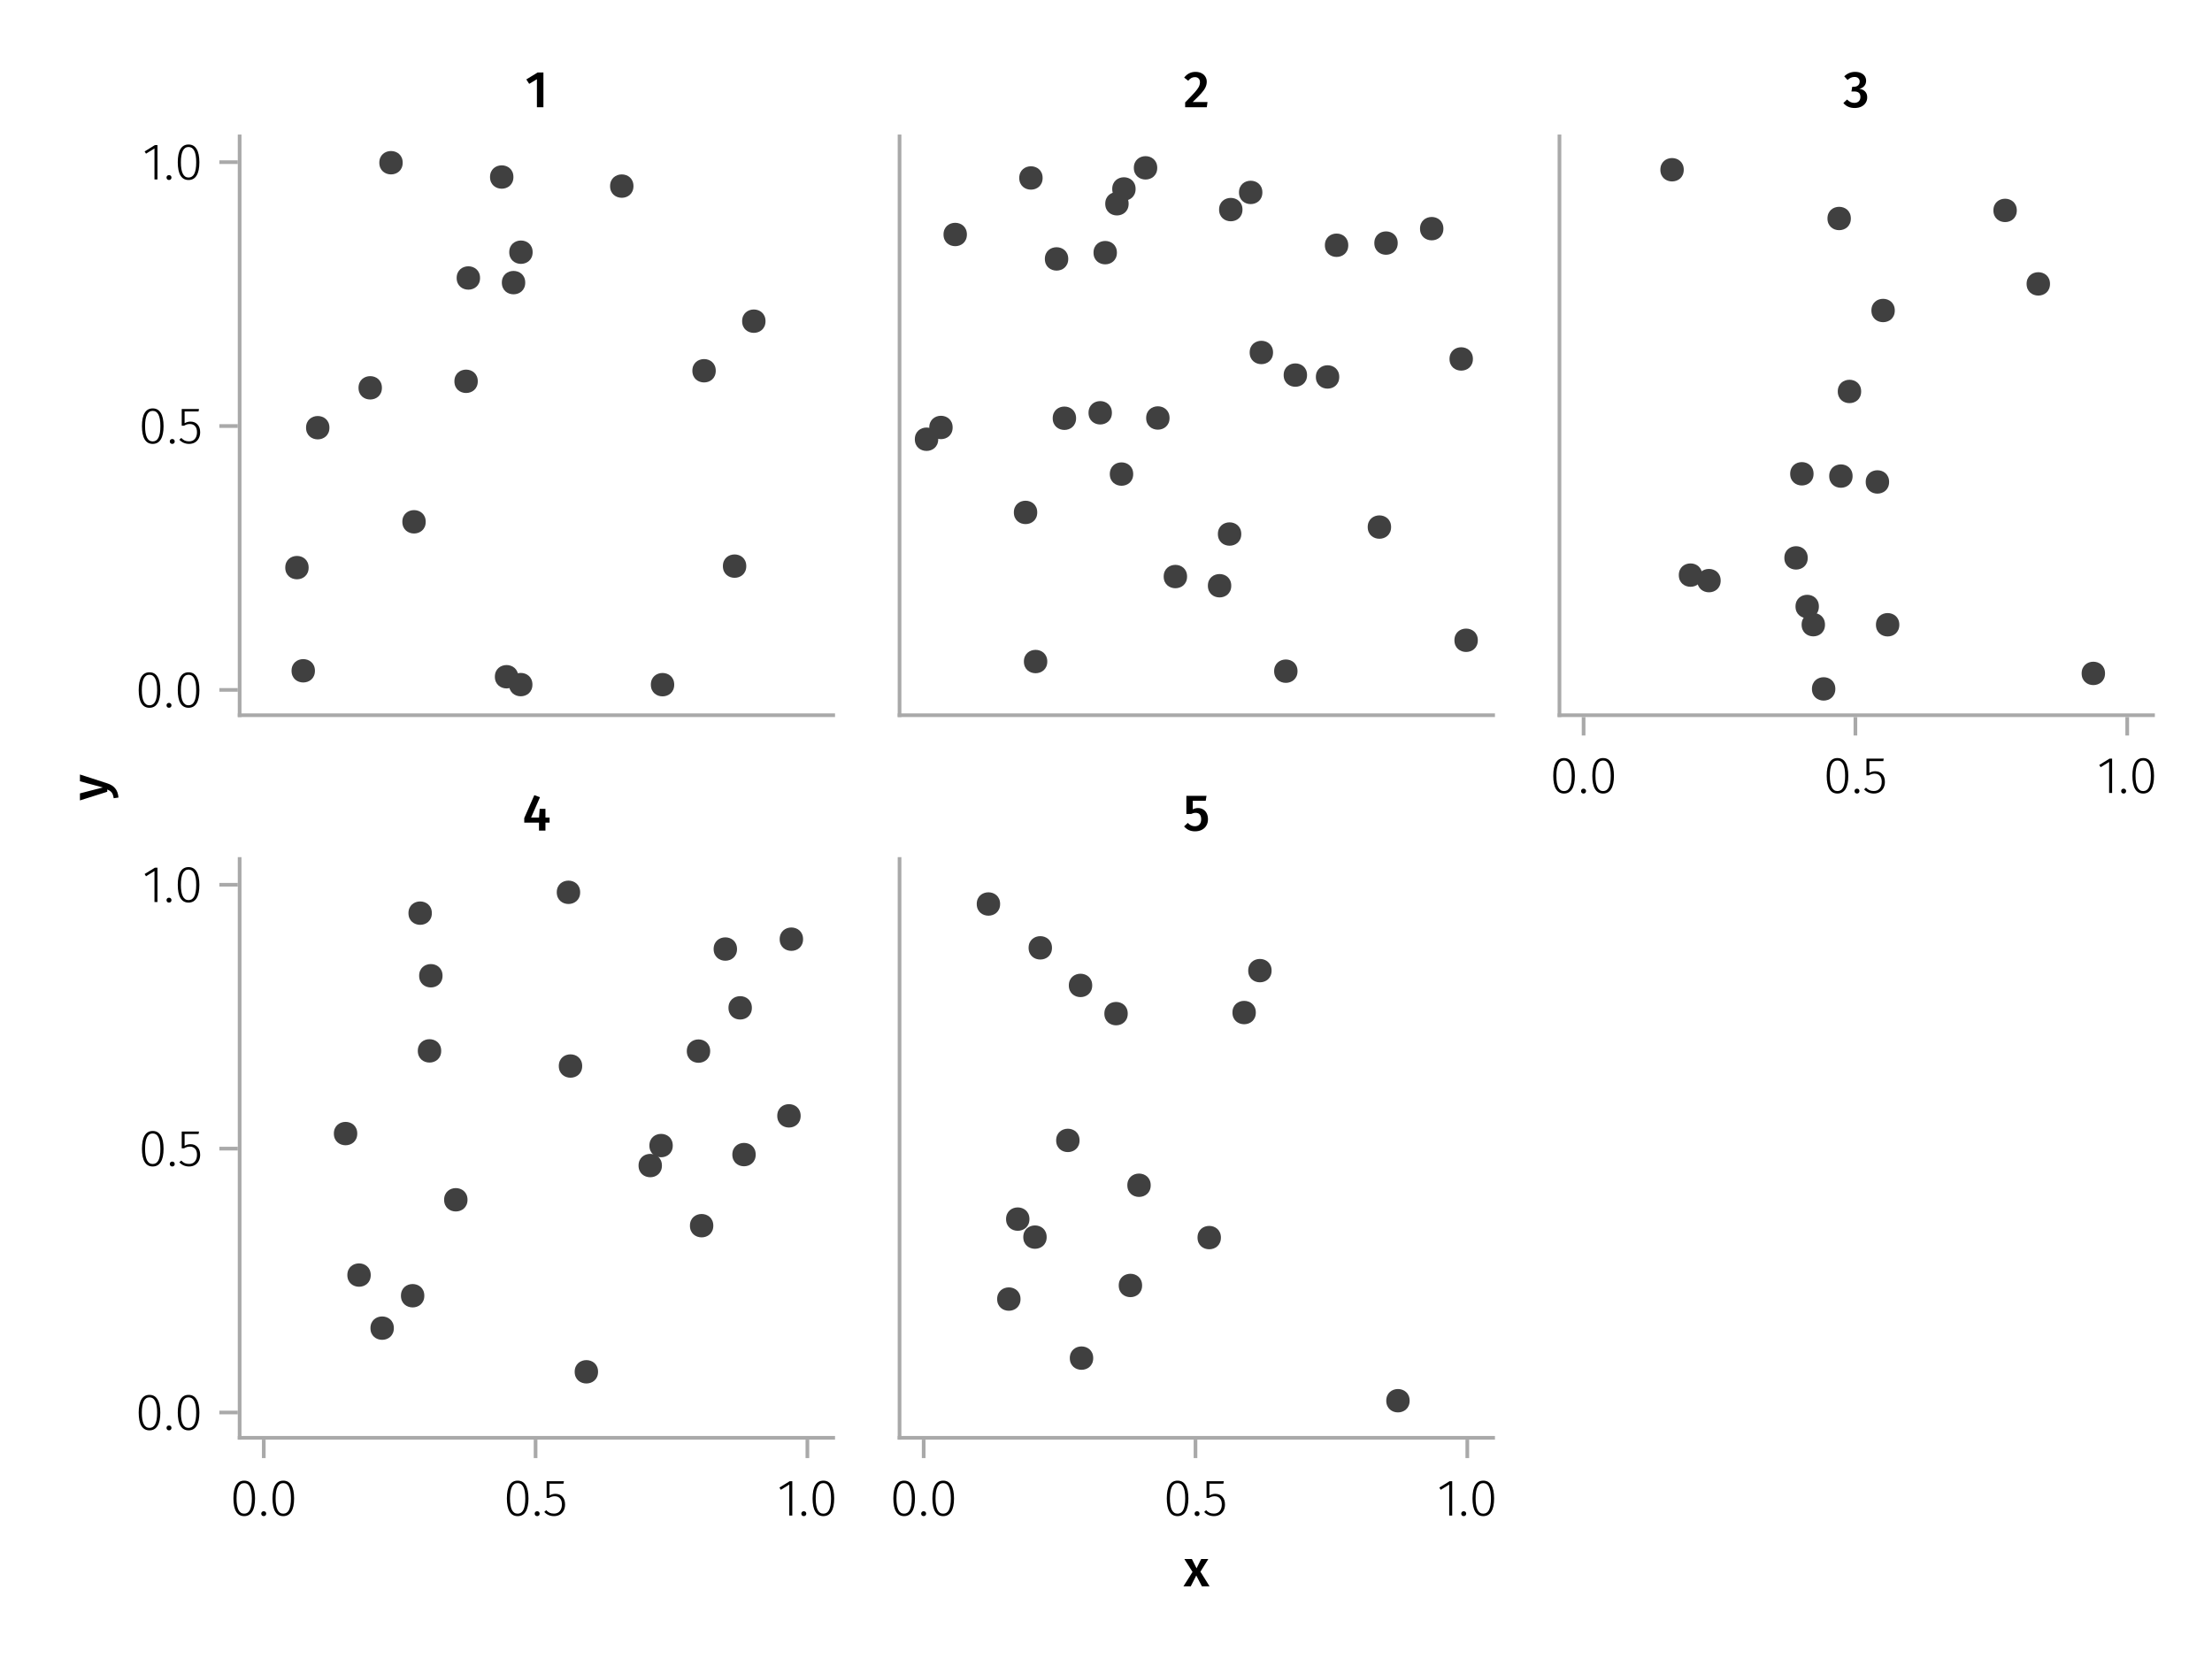 <?xml version="1.0" encoding="UTF-8"?>
<svg xmlns="http://www.w3.org/2000/svg" xmlns:xlink="http://www.w3.org/1999/xlink" width="600" height="450" viewBox="0 0 600 450">
<defs>
<g>
<g id="glyph-0-0-0f47faea">
<path d="M 3.844 -9.469 C 4.812 -9.469 5.539 -9.055 6.031 -8.234 C 6.531 -7.422 6.781 -6.223 6.781 -4.641 C 6.781 -3.078 6.531 -1.883 6.031 -1.062 C 5.531 -0.25 4.801 0.156 3.844 0.156 C 2.883 0.156 2.156 -0.25 1.656 -1.062 C 1.164 -1.883 0.922 -3.082 0.922 -4.656 C 0.922 -6.238 1.164 -7.438 1.656 -8.25 C 2.156 -9.062 2.883 -9.469 3.844 -9.469 Z M 3.844 -8.797 C 2.457 -8.797 1.766 -7.414 1.766 -4.656 C 1.766 -1.895 2.457 -0.516 3.844 -0.516 C 4.531 -0.516 5.047 -0.848 5.391 -1.516 C 5.742 -2.191 5.922 -3.234 5.922 -4.641 C 5.922 -6.055 5.742 -7.102 5.391 -7.781 C 5.047 -8.457 4.531 -8.797 3.844 -8.797 Z M 3.844 -8.797 "/>
</g>
<g id="glyph-0-1-0f47faea">
<path d="M 1.438 -1.172 C 1.633 -1.172 1.797 -1.109 1.922 -0.984 C 2.047 -0.859 2.109 -0.703 2.109 -0.516 C 2.109 -0.316 2.047 -0.156 1.922 -0.031 C 1.797 0.094 1.633 0.156 1.438 0.156 C 1.25 0.156 1.086 0.094 0.953 -0.031 C 0.828 -0.164 0.766 -0.328 0.766 -0.516 C 0.766 -0.703 0.828 -0.859 0.953 -0.984 C 1.086 -1.109 1.25 -1.172 1.438 -1.172 Z M 1.438 -1.172 "/>
</g>
<g id="glyph-1-0-0f47faea">
<path d="M 1.438 -1.172 C 1.633 -1.172 1.797 -1.109 1.922 -0.984 C 2.047 -0.859 2.109 -0.703 2.109 -0.516 C 2.109 -0.316 2.047 -0.156 1.922 -0.031 C 1.797 0.094 1.633 0.156 1.438 0.156 C 1.25 0.156 1.086 0.094 0.953 -0.031 C 0.828 -0.164 0.766 -0.328 0.766 -0.516 C 0.766 -0.703 0.828 -0.859 0.953 -0.984 C 1.086 -1.109 1.25 -1.172 1.438 -1.172 Z M 1.438 -1.172 "/>
</g>
<g id="glyph-1-1-0f47faea">
<path d="M 4.094 -9.312 L 4.094 0 L 3.281 0 L 3.281 -8.406 L 0.984 -6.984 L 0.609 -7.594 L 3.391 -9.312 Z M 4.094 -9.312 "/>
</g>
<g id="glyph-2-0-0f47faea">
<path d="M 3.844 -9.469 C 4.812 -9.469 5.539 -9.055 6.031 -8.234 C 6.531 -7.422 6.781 -6.223 6.781 -4.641 C 6.781 -3.078 6.531 -1.883 6.031 -1.062 C 5.531 -0.25 4.801 0.156 3.844 0.156 C 2.883 0.156 2.156 -0.25 1.656 -1.062 C 1.164 -1.883 0.922 -3.082 0.922 -4.656 C 0.922 -6.238 1.164 -7.438 1.656 -8.25 C 2.156 -9.062 2.883 -9.469 3.844 -9.469 Z M 3.844 -8.797 C 2.457 -8.797 1.766 -7.414 1.766 -4.656 C 1.766 -1.895 2.457 -0.516 3.844 -0.516 C 4.531 -0.516 5.047 -0.848 5.391 -1.516 C 5.742 -2.191 5.922 -3.234 5.922 -4.641 C 5.922 -6.055 5.742 -7.102 5.391 -7.781 C 5.047 -8.457 4.531 -8.797 3.844 -8.797 Z M 3.844 -8.797 "/>
</g>
<g id="glyph-2-1-0f47faea">
<path d="M 5.672 -8.641 L 1.891 -8.641 L 1.891 -5.453 C 2.398 -5.742 2.93 -5.891 3.484 -5.891 C 4.285 -5.891 4.922 -5.629 5.391 -5.109 C 5.867 -4.598 6.109 -3.895 6.109 -3 C 6.109 -2.395 5.984 -1.848 5.734 -1.359 C 5.484 -0.879 5.129 -0.504 4.672 -0.234 C 4.223 0.023 3.703 0.156 3.109 0.156 C 2.066 0.156 1.188 -0.219 0.469 -0.969 L 0.984 -1.453 C 1.273 -1.141 1.586 -0.906 1.922 -0.75 C 2.266 -0.602 2.66 -0.531 3.109 -0.531 C 3.773 -0.531 4.297 -0.75 4.672 -1.188 C 5.055 -1.633 5.25 -2.242 5.25 -3.016 C 5.25 -3.754 5.07 -4.305 4.719 -4.672 C 4.375 -5.047 3.898 -5.234 3.297 -5.234 C 3.004 -5.234 2.742 -5.195 2.516 -5.125 C 2.285 -5.062 2.031 -4.945 1.75 -4.781 L 1.109 -4.781 L 1.109 -9.312 L 5.797 -9.312 Z M 5.672 -8.641 "/>
</g>
<g id="glyph-3-0-0f47faea">
<path d="M 3.844 -9.469 C 4.812 -9.469 5.539 -9.055 6.031 -8.234 C 6.531 -7.422 6.781 -6.223 6.781 -4.641 C 6.781 -3.078 6.531 -1.883 6.031 -1.062 C 5.531 -0.25 4.801 0.156 3.844 0.156 C 2.883 0.156 2.156 -0.25 1.656 -1.062 C 1.164 -1.883 0.922 -3.082 0.922 -4.656 C 0.922 -6.238 1.164 -7.438 1.656 -8.25 C 2.156 -9.062 2.883 -9.469 3.844 -9.469 Z M 3.844 -8.797 C 2.457 -8.797 1.766 -7.414 1.766 -4.656 C 1.766 -1.895 2.457 -0.516 3.844 -0.516 C 4.531 -0.516 5.047 -0.848 5.391 -1.516 C 5.742 -2.191 5.922 -3.234 5.922 -4.641 C 5.922 -6.055 5.742 -7.102 5.391 -7.781 C 5.047 -8.457 4.531 -8.797 3.844 -8.797 Z M 3.844 -8.797 "/>
</g>
<g id="glyph-4-0-0f47faea">
<path d="M 1.438 -1.172 C 1.633 -1.172 1.797 -1.109 1.922 -0.984 C 2.047 -0.859 2.109 -0.703 2.109 -0.516 C 2.109 -0.316 2.047 -0.156 1.922 -0.031 C 1.797 0.094 1.633 0.156 1.438 0.156 C 1.25 0.156 1.086 0.094 0.953 -0.031 C 0.828 -0.164 0.766 -0.328 0.766 -0.516 C 0.766 -0.703 0.828 -0.859 0.953 -0.984 C 1.086 -1.109 1.25 -1.172 1.438 -1.172 Z M 1.438 -1.172 "/>
</g>
<g id="glyph-5-0-0f47faea">
<path d="M 5.672 -8.641 L 1.891 -8.641 L 1.891 -5.453 C 2.398 -5.742 2.93 -5.891 3.484 -5.891 C 4.285 -5.891 4.922 -5.629 5.391 -5.109 C 5.867 -4.598 6.109 -3.895 6.109 -3 C 6.109 -2.395 5.984 -1.848 5.734 -1.359 C 5.484 -0.879 5.129 -0.504 4.672 -0.234 C 4.223 0.023 3.703 0.156 3.109 0.156 C 2.066 0.156 1.188 -0.219 0.469 -0.969 L 0.984 -1.453 C 1.273 -1.141 1.586 -0.906 1.922 -0.75 C 2.266 -0.602 2.66 -0.531 3.109 -0.531 C 3.773 -0.531 4.297 -0.75 4.672 -1.188 C 5.055 -1.633 5.25 -2.242 5.25 -3.016 C 5.25 -3.754 5.07 -4.305 4.719 -4.672 C 4.375 -5.047 3.898 -5.234 3.297 -5.234 C 3.004 -5.234 2.742 -5.195 2.516 -5.125 C 2.285 -5.062 2.031 -4.945 1.75 -4.781 L 1.109 -4.781 L 1.109 -9.312 L 5.797 -9.312 Z M 5.672 -8.641 "/>
</g>
<g id="glyph-6-0-0f47faea">
<path d="M 4.094 -9.312 L 4.094 0 L 3.281 0 L 3.281 -8.406 L 0.984 -6.984 L 0.609 -7.594 L 3.391 -9.312 Z M 4.094 -9.312 "/>
</g>
<g id="glyph-6-1-0f47faea">
<path d="M 1.438 -1.172 C 1.633 -1.172 1.797 -1.109 1.922 -0.984 C 2.047 -0.859 2.109 -0.703 2.109 -0.516 C 2.109 -0.316 2.047 -0.156 1.922 -0.031 C 1.797 0.094 1.633 0.156 1.438 0.156 C 1.25 0.156 1.086 0.094 0.953 -0.031 C 0.828 -0.164 0.766 -0.328 0.766 -0.516 C 0.766 -0.703 0.828 -0.859 0.953 -0.984 C 1.086 -1.109 1.25 -1.172 1.438 -1.172 Z M 1.438 -1.172 "/>
</g>
<g id="glyph-7-0-0f47faea">
<path d="M 3.844 -9.469 C 4.812 -9.469 5.539 -9.055 6.031 -8.234 C 6.531 -7.422 6.781 -6.223 6.781 -4.641 C 6.781 -3.078 6.531 -1.883 6.031 -1.062 C 5.531 -0.25 4.801 0.156 3.844 0.156 C 2.883 0.156 2.156 -0.25 1.656 -1.062 C 1.164 -1.883 0.922 -3.082 0.922 -4.656 C 0.922 -6.238 1.164 -7.438 1.656 -8.25 C 2.156 -9.062 2.883 -9.469 3.844 -9.469 Z M 3.844 -8.797 C 2.457 -8.797 1.766 -7.414 1.766 -4.656 C 1.766 -1.895 2.457 -0.516 3.844 -0.516 C 4.531 -0.516 5.047 -0.848 5.391 -1.516 C 5.742 -2.191 5.922 -3.234 5.922 -4.641 C 5.922 -6.055 5.742 -7.102 5.391 -7.781 C 5.047 -8.457 4.531 -8.797 3.844 -8.797 Z M 3.844 -8.797 "/>
</g>
<g id="glyph-8-0-0f47faea">
<path d="M 3.844 -9.469 C 4.812 -9.469 5.539 -9.055 6.031 -8.234 C 6.531 -7.422 6.781 -6.223 6.781 -4.641 C 6.781 -3.078 6.531 -1.883 6.031 -1.062 C 5.531 -0.25 4.801 0.156 3.844 0.156 C 2.883 0.156 2.156 -0.25 1.656 -1.062 C 1.164 -1.883 0.922 -3.082 0.922 -4.656 C 0.922 -6.238 1.164 -7.438 1.656 -8.25 C 2.156 -9.062 2.883 -9.469 3.844 -9.469 Z M 3.844 -8.797 C 2.457 -8.797 1.766 -7.414 1.766 -4.656 C 1.766 -1.895 2.457 -0.516 3.844 -0.516 C 4.531 -0.516 5.047 -0.848 5.391 -1.516 C 5.742 -2.191 5.922 -3.234 5.922 -4.641 C 5.922 -6.055 5.742 -7.102 5.391 -7.781 C 5.047 -8.457 4.531 -8.797 3.844 -8.797 Z M 3.844 -8.797 "/>
</g>
<g id="glyph-8-1-0f47faea">
<path d="M 1.438 -1.172 C 1.633 -1.172 1.797 -1.109 1.922 -0.984 C 2.047 -0.859 2.109 -0.703 2.109 -0.516 C 2.109 -0.316 2.047 -0.156 1.922 -0.031 C 1.797 0.094 1.633 0.156 1.438 0.156 C 1.25 0.156 1.086 0.094 0.953 -0.031 C 0.828 -0.164 0.766 -0.328 0.766 -0.516 C 0.766 -0.703 0.828 -0.859 0.953 -0.984 C 1.086 -1.109 1.25 -1.172 1.438 -1.172 Z M 1.438 -1.172 "/>
</g>
<g id="glyph-9-0-0f47faea">
<path d="M 3.844 -9.469 C 4.812 -9.469 5.539 -9.055 6.031 -8.234 C 6.531 -7.422 6.781 -6.223 6.781 -4.641 C 6.781 -3.078 6.531 -1.883 6.031 -1.062 C 5.531 -0.25 4.801 0.156 3.844 0.156 C 2.883 0.156 2.156 -0.25 1.656 -1.062 C 1.164 -1.883 0.922 -3.082 0.922 -4.656 C 0.922 -6.238 1.164 -7.438 1.656 -8.25 C 2.156 -9.062 2.883 -9.469 3.844 -9.469 Z M 3.844 -8.797 C 2.457 -8.797 1.766 -7.414 1.766 -4.656 C 1.766 -1.895 2.457 -0.516 3.844 -0.516 C 4.531 -0.516 5.047 -0.848 5.391 -1.516 C 5.742 -2.191 5.922 -3.234 5.922 -4.641 C 5.922 -6.055 5.742 -7.102 5.391 -7.781 C 5.047 -8.457 4.531 -8.797 3.844 -8.797 Z M 3.844 -8.797 "/>
</g>
<g id="glyph-9-1-0f47faea">
<path d="M 1.438 -1.172 C 1.633 -1.172 1.797 -1.109 1.922 -0.984 C 2.047 -0.859 2.109 -0.703 2.109 -0.516 C 2.109 -0.316 2.047 -0.156 1.922 -0.031 C 1.797 0.094 1.633 0.156 1.438 0.156 C 1.25 0.156 1.086 0.094 0.953 -0.031 C 0.828 -0.164 0.766 -0.328 0.766 -0.516 C 0.766 -0.703 0.828 -0.859 0.953 -0.984 C 1.086 -1.109 1.25 -1.172 1.438 -1.172 Z M 1.438 -1.172 "/>
</g>
<g id="glyph-9-2-0f47faea">
<path d="M 4.094 -9.312 L 4.094 0 L 3.281 0 L 3.281 -8.406 L 0.984 -6.984 L 0.609 -7.594 L 3.391 -9.312 Z M 4.094 -9.312 "/>
</g>
<g id="glyph-10-0-0f47faea">
<path d="M 5.672 -8.641 L 1.891 -8.641 L 1.891 -5.453 C 2.398 -5.742 2.93 -5.891 3.484 -5.891 C 4.285 -5.891 4.922 -5.629 5.391 -5.109 C 5.867 -4.598 6.109 -3.895 6.109 -3 C 6.109 -2.395 5.984 -1.848 5.734 -1.359 C 5.484 -0.879 5.129 -0.504 4.672 -0.234 C 4.223 0.023 3.703 0.156 3.109 0.156 C 2.066 0.156 1.188 -0.219 0.469 -0.969 L 0.984 -1.453 C 1.273 -1.141 1.586 -0.906 1.922 -0.75 C 2.266 -0.602 2.66 -0.531 3.109 -0.531 C 3.773 -0.531 4.297 -0.75 4.672 -1.188 C 5.055 -1.633 5.25 -2.242 5.25 -3.016 C 5.25 -3.754 5.07 -4.305 4.719 -4.672 C 4.375 -5.047 3.898 -5.234 3.297 -5.234 C 3.004 -5.234 2.742 -5.195 2.516 -5.125 C 2.285 -5.062 2.031 -4.945 1.75 -4.781 L 1.109 -4.781 L 1.109 -9.312 L 5.797 -9.312 Z M 5.672 -8.641 "/>
</g>
<g id="glyph-10-1-0f47faea">
<path d="M 3.844 -9.469 C 4.812 -9.469 5.539 -9.055 6.031 -8.234 C 6.531 -7.422 6.781 -6.223 6.781 -4.641 C 6.781 -3.078 6.531 -1.883 6.031 -1.062 C 5.531 -0.25 4.801 0.156 3.844 0.156 C 2.883 0.156 2.156 -0.25 1.656 -1.062 C 1.164 -1.883 0.922 -3.082 0.922 -4.656 C 0.922 -6.238 1.164 -7.438 1.656 -8.25 C 2.156 -9.062 2.883 -9.469 3.844 -9.469 Z M 3.844 -8.797 C 2.457 -8.797 1.766 -7.414 1.766 -4.656 C 1.766 -1.895 2.457 -0.516 3.844 -0.516 C 4.531 -0.516 5.047 -0.848 5.391 -1.516 C 5.742 -2.191 5.922 -3.234 5.922 -4.641 C 5.922 -6.055 5.742 -7.102 5.391 -7.781 C 5.047 -8.457 4.531 -8.797 3.844 -8.797 Z M 3.844 -8.797 "/>
</g>
<g id="glyph-10-2-0f47faea">
<path d="M 4.094 -9.312 L 4.094 0 L 3.281 0 L 3.281 -8.406 L 0.984 -6.984 L 0.609 -7.594 L 3.391 -9.312 Z M 4.094 -9.312 "/>
</g>
<g id="glyph-10-3-0f47faea">
<path d="M 1.438 -1.172 C 1.633 -1.172 1.797 -1.109 1.922 -0.984 C 2.047 -0.859 2.109 -0.703 2.109 -0.516 C 2.109 -0.316 2.047 -0.156 1.922 -0.031 C 1.797 0.094 1.633 0.156 1.438 0.156 C 1.25 0.156 1.086 0.094 0.953 -0.031 C 0.828 -0.164 0.766 -0.328 0.766 -0.516 C 0.766 -0.703 0.828 -0.859 0.953 -0.984 C 1.086 -1.109 1.25 -1.172 1.438 -1.172 Z M 1.438 -1.172 "/>
</g>
<g id="glyph-11-0-0f47faea">
<path d="M 1.438 -1.172 C 1.633 -1.172 1.797 -1.109 1.922 -0.984 C 2.047 -0.859 2.109 -0.703 2.109 -0.516 C 2.109 -0.316 2.047 -0.156 1.922 -0.031 C 1.797 0.094 1.633 0.156 1.438 0.156 C 1.25 0.156 1.086 0.094 0.953 -0.031 C 0.828 -0.164 0.766 -0.328 0.766 -0.516 C 0.766 -0.703 0.828 -0.859 0.953 -0.984 C 1.086 -1.109 1.25 -1.172 1.438 -1.172 Z M 1.438 -1.172 "/>
</g>
<g id="glyph-11-1-0f47faea">
<path d="M 5.672 -8.641 L 1.891 -8.641 L 1.891 -5.453 C 2.398 -5.742 2.93 -5.891 3.484 -5.891 C 4.285 -5.891 4.922 -5.629 5.391 -5.109 C 5.867 -4.598 6.109 -3.895 6.109 -3 C 6.109 -2.395 5.984 -1.848 5.734 -1.359 C 5.484 -0.879 5.129 -0.504 4.672 -0.234 C 4.223 0.023 3.703 0.156 3.109 0.156 C 2.066 0.156 1.188 -0.219 0.469 -0.969 L 0.984 -1.453 C 1.273 -1.141 1.586 -0.906 1.922 -0.75 C 2.266 -0.602 2.66 -0.531 3.109 -0.531 C 3.773 -0.531 4.297 -0.75 4.672 -1.188 C 5.055 -1.633 5.25 -2.242 5.25 -3.016 C 5.25 -3.754 5.07 -4.305 4.719 -4.672 C 4.375 -5.047 3.898 -5.234 3.297 -5.234 C 3.004 -5.234 2.742 -5.195 2.516 -5.125 C 2.285 -5.062 2.031 -4.945 1.75 -4.781 L 1.109 -4.781 L 1.109 -9.312 L 5.797 -9.312 Z M 5.672 -8.641 "/>
</g>
<g id="glyph-12-0-0f47faea">
<path d="M 3.844 -9.469 C 4.812 -9.469 5.539 -9.055 6.031 -8.234 C 6.531 -7.422 6.781 -6.223 6.781 -4.641 C 6.781 -3.078 6.531 -1.883 6.031 -1.062 C 5.531 -0.25 4.801 0.156 3.844 0.156 C 2.883 0.156 2.156 -0.25 1.656 -1.062 C 1.164 -1.883 0.922 -3.082 0.922 -4.656 C 0.922 -6.238 1.164 -7.438 1.656 -8.25 C 2.156 -9.062 2.883 -9.469 3.844 -9.469 Z M 3.844 -8.797 C 2.457 -8.797 1.766 -7.414 1.766 -4.656 C 1.766 -1.895 2.457 -0.516 3.844 -0.516 C 4.531 -0.516 5.047 -0.848 5.391 -1.516 C 5.742 -2.191 5.922 -3.234 5.922 -4.641 C 5.922 -6.055 5.742 -7.102 5.391 -7.781 C 5.047 -8.457 4.531 -8.797 3.844 -8.797 Z M 3.844 -8.797 "/>
</g>
<g id="glyph-13-0-0f47faea">
<path d="M 1.438 -1.172 C 1.633 -1.172 1.797 -1.109 1.922 -0.984 C 2.047 -0.859 2.109 -0.703 2.109 -0.516 C 2.109 -0.316 2.047 -0.156 1.922 -0.031 C 1.797 0.094 1.633 0.156 1.438 0.156 C 1.25 0.156 1.086 0.094 0.953 -0.031 C 0.828 -0.164 0.766 -0.328 0.766 -0.516 C 0.766 -0.703 0.828 -0.859 0.953 -0.984 C 1.086 -1.109 1.25 -1.172 1.438 -1.172 Z M 1.438 -1.172 "/>
</g>
<g id="glyph-14-0-0f47faea">
<path d="M 4.969 -9.422 L 4.969 0 L 3.203 0 L 3.203 -7.609 L 1.109 -6.344 L 0.328 -7.547 L 3.391 -9.422 Z M 4.969 -9.422 "/>
</g>
<g id="glyph-15-0-0f47faea">
<path d="M 3.266 -9.594 C 3.898 -9.594 4.445 -9.473 4.906 -9.234 C 5.363 -9.004 5.711 -8.688 5.953 -8.281 C 6.203 -7.883 6.328 -7.438 6.328 -6.938 C 6.328 -6.406 6.211 -5.895 5.984 -5.406 C 5.754 -4.914 5.375 -4.375 4.844 -3.781 C 4.312 -3.188 3.531 -2.395 2.5 -1.406 L 6.531 -1.406 L 6.344 0 L 0.469 0 L 0.469 -1.312 C 1.664 -2.531 2.523 -3.43 3.047 -4.016 C 3.566 -4.598 3.938 -5.094 4.156 -5.5 C 4.375 -5.914 4.484 -6.348 4.484 -6.797 C 4.484 -7.234 4.359 -7.57 4.109 -7.812 C 3.859 -8.051 3.531 -8.172 3.125 -8.172 C 2.758 -8.172 2.438 -8.094 2.156 -7.938 C 1.883 -7.789 1.598 -7.539 1.297 -7.188 L 0.203 -8.047 C 1.004 -9.078 2.023 -9.594 3.266 -9.594 Z M 3.266 -9.594 "/>
</g>
<g id="glyph-16-0-0f47faea">
<path d="M 3.25 -9.594 C 3.875 -9.594 4.41 -9.484 4.859 -9.266 C 5.316 -9.055 5.66 -8.77 5.891 -8.406 C 6.117 -8.039 6.234 -7.641 6.234 -7.203 C 6.234 -6.629 6.066 -6.148 5.734 -5.766 C 5.41 -5.391 4.961 -5.129 4.391 -4.984 C 5.016 -4.93 5.523 -4.707 5.922 -4.312 C 6.328 -3.914 6.531 -3.375 6.531 -2.688 C 6.531 -2.145 6.395 -1.656 6.125 -1.219 C 5.852 -0.781 5.457 -0.43 4.938 -0.172 C 4.426 0.078 3.82 0.203 3.125 0.203 C 1.832 0.203 0.812 -0.242 0.062 -1.141 L 1.062 -2.094 C 1.383 -1.781 1.695 -1.551 2 -1.406 C 2.312 -1.258 2.656 -1.188 3.031 -1.188 C 3.531 -1.188 3.93 -1.328 4.234 -1.609 C 4.535 -1.898 4.688 -2.285 4.688 -2.766 C 4.688 -3.305 4.547 -3.691 4.266 -3.922 C 3.984 -4.16 3.562 -4.281 3 -4.281 L 2.25 -4.281 L 2.469 -5.562 L 2.969 -5.562 C 3.426 -5.562 3.789 -5.688 4.062 -5.938 C 4.344 -6.188 4.484 -6.535 4.484 -6.984 C 4.484 -7.367 4.352 -7.672 4.094 -7.891 C 3.844 -8.109 3.508 -8.219 3.094 -8.219 C 2.727 -8.219 2.395 -8.148 2.094 -8.016 C 1.801 -7.879 1.504 -7.672 1.203 -7.391 L 0.297 -8.391 C 1.141 -9.191 2.125 -9.594 3.25 -9.594 Z M 3.25 -9.594 "/>
</g>
<g id="glyph-17-0-0f47faea">
<path d="M 7.344 -3.531 L 7.344 -2.156 L 6.219 -2.156 L 6.219 0 L 4.469 0 L 4.469 -2.156 L 0.469 -2.156 L 0.469 -3.391 L 3.203 -9.609 L 4.734 -9.031 L 2.328 -3.531 L 4.484 -3.531 L 4.656 -5.891 L 6.219 -5.891 L 6.219 -3.531 Z M 7.344 -3.531 "/>
</g>
<g id="glyph-18-0-0f47faea">
<path d="M 6.141 -8.094 L 2.625 -8.094 L 2.625 -5.75 C 3.082 -5.988 3.555 -6.109 4.047 -6.109 C 4.566 -6.109 5.031 -5.984 5.438 -5.734 C 5.852 -5.492 6.176 -5.145 6.406 -4.688 C 6.633 -4.227 6.75 -3.688 6.75 -3.062 C 6.75 -2.414 6.602 -1.844 6.312 -1.344 C 6.02 -0.852 5.609 -0.473 5.078 -0.203 C 4.547 0.066 3.93 0.203 3.234 0.203 C 2.609 0.203 2.055 0.094 1.578 -0.125 C 1.098 -0.352 0.66 -0.688 0.266 -1.125 L 1.281 -2.078 C 1.82 -1.473 2.457 -1.172 3.188 -1.172 C 3.719 -1.172 4.133 -1.332 4.438 -1.656 C 4.75 -1.988 4.906 -2.457 4.906 -3.062 C 4.906 -4.227 4.398 -4.812 3.391 -4.812 C 3.172 -4.812 2.969 -4.785 2.781 -4.734 C 2.594 -4.68 2.391 -4.602 2.172 -4.5 L 0.891 -4.5 L 0.891 -9.422 L 6.359 -9.422 Z M 6.141 -8.094 "/>
</g>
<g id="glyph-19-0-0f47faea">
<path d="M 0.031 -4.656 C 0.945 -4.363 1.656 -3.91 2.156 -3.297 C 2.664 -2.691 2.961 -1.863 3.047 -0.812 L 1.75 -0.625 C 1.676 -1.113 1.57 -1.504 1.438 -1.797 C 1.301 -2.086 1.117 -2.32 0.891 -2.5 C 0.672 -2.676 0.375 -2.844 0 -3 L 0 -2.375 L -7.406 -0.031 L -7.406 -1.938 L -1.188 -3.547 L -7.406 -5.219 L -7.406 -7.062 Z M 0.031 -4.656 "/>
</g>
<g id="glyph-20-0-0f47faea">
<path d="M 4.562 -3.969 L 7.047 0 L 4.969 0 L 3.438 -2.938 L 1.938 0 L -0.047 0 L 2.422 -3.906 L 0.203 -7.406 L 2.25 -7.406 L 3.516 -4.891 L 4.766 -7.406 L 6.703 -7.406 Z M 4.562 -3.969 "/>
</g>
</g>
</defs>
<rect x="-60" y="-45" width="720" height="540" fill="rgb(100%, 100%, 100%)" fill-opacity="1"/>
<path fill-rule="nonzero" fill="rgb(100%, 100%, 100%)" fill-opacity="1" d="M 65 194 L 226 194 L 226 37 L 65 37 Z M 65 194 "/>
<path fill-rule="nonzero" fill="rgb(100%, 100%, 100%)" fill-opacity="1" d="M 65 390 L 226 390 L 226 233 L 65 233 Z M 65 390 "/>
<path fill-rule="nonzero" fill="rgb(100%, 100%, 100%)" fill-opacity="1" d="M 244 194 L 405 194 L 405 37 L 244 37 Z M 244 194 "/>
<path fill-rule="nonzero" fill="rgb(100%, 100%, 100%)" fill-opacity="1" d="M 244 390 L 405 390 L 405 233 L 244 233 Z M 244 390 "/>
<path fill-rule="nonzero" fill="rgb(100%, 100%, 100%)" fill-opacity="1" d="M 423 194 L 584 194 L 584 37 L 423 37 Z M 423 194 "/>
<g fill="rgb(0%, 0%, 0%)" fill-opacity="1">
<use xlink:href="#glyph-0-0-0f47faea" x="36.702" y="191.827"/>
</g>
<g fill="rgb(0%, 0%, 0%)" fill-opacity="1">
<use xlink:href="#glyph-1-0-0f47faea" x="44.402" y="191.827"/>
</g>
<g fill="rgb(0%, 0%, 0%)" fill-opacity="1">
<use xlink:href="#glyph-2-0-0f47faea" x="47.3" y="191.827"/>
</g>
<g fill="rgb(0%, 0%, 0%)" fill-opacity="1">
<use xlink:href="#glyph-3-0-0f47faea" x="37.584" y="120.248"/>
</g>
<g fill="rgb(0%, 0%, 0%)" fill-opacity="1">
<use xlink:href="#glyph-4-0-0f47faea" x="45.284" y="120.248"/>
</g>
<g fill="rgb(0%, 0%, 0%)" fill-opacity="1">
<use xlink:href="#glyph-5-0-0f47faea" x="48.182" y="120.248"/>
</g>
<g fill="rgb(0%, 0%, 0%)" fill-opacity="1">
<use xlink:href="#glyph-6-0-0f47faea" x="38.62" y="48.67"/>
</g>
<g fill="rgb(0%, 0%, 0%)" fill-opacity="1">
<use xlink:href="#glyph-6-1-0f47faea" x="44.402" y="48.67"/>
</g>
<g fill="rgb(0%, 0%, 0%)" fill-opacity="1">
<use xlink:href="#glyph-7-0-0f47faea" x="47.3" y="48.67"/>
</g>
<path fill-rule="nonzero" fill="rgb(25.098%, 25.098%, 25.098%)" fill-opacity="1" d="M 207.645 87.117 C 207.645 82.887 201.301 82.887 201.301 87.117 C 201.301 91.348 207.645 91.348 207.645 87.117 Z M 207.645 87.117 "/>
<path fill-rule="nonzero" fill="rgb(25.098%, 25.098%, 25.098%)" fill-opacity="1" d="M 115.477 141.539 C 115.477 137.309 109.133 137.309 109.133 141.539 C 109.133 145.77 115.477 145.77 115.477 141.539 Z M 115.477 141.539 "/>
<path fill-rule="nonzero" fill="rgb(25.098%, 25.098%, 25.098%)" fill-opacity="1" d="M 129.598 103.43 C 129.598 99.199 123.254 99.199 123.254 103.43 C 123.254 107.66 129.598 107.66 129.598 103.43 Z M 129.598 103.43 "/>
<path fill-rule="nonzero" fill="rgb(25.098%, 25.098%, 25.098%)" fill-opacity="1" d="M 140.574 183.562 C 140.574 179.332 134.23 179.332 134.23 183.562 C 134.23 187.793 140.574 187.793 140.574 183.562 Z M 140.574 183.562 "/>
<path fill-rule="nonzero" fill="rgb(25.098%, 25.098%, 25.098%)" fill-opacity="1" d="M 103.594 105.199 C 103.594 100.969 97.246 100.969 97.246 105.199 C 97.246 109.426 103.594 109.426 103.594 105.199 Z M 103.594 105.199 "/>
<path fill-rule="nonzero" fill="rgb(25.098%, 25.098%, 25.098%)" fill-opacity="1" d="M 194.148 100.566 C 194.148 96.34 187.801 96.34 187.801 100.566 C 187.801 104.797 194.148 104.797 194.148 100.566 Z M 194.148 100.566 "/>
<path fill-rule="nonzero" fill="rgb(25.098%, 25.098%, 25.098%)" fill-opacity="1" d="M 144.422 185.699 C 144.422 181.469 138.078 181.469 138.078 185.699 C 138.078 189.926 144.422 189.926 144.422 185.699 Z M 144.422 185.699 "/>
<path fill-rule="nonzero" fill="rgb(25.098%, 25.098%, 25.098%)" fill-opacity="1" d="M 144.477 68.406 C 144.477 64.18 138.129 64.18 138.129 68.406 C 138.129 72.637 144.477 72.637 144.477 68.406 Z M 144.477 68.406 "/>
<path fill-rule="nonzero" fill="rgb(25.098%, 25.098%, 25.098%)" fill-opacity="1" d="M 202.426 153.559 C 202.426 149.332 196.082 149.332 196.082 153.559 C 196.082 157.789 202.426 157.789 202.426 153.559 Z M 202.426 153.559 "/>
<path fill-rule="nonzero" fill="rgb(25.098%, 25.098%, 25.098%)" fill-opacity="1" d="M 85.426 181.949 C 85.426 177.723 79.082 177.723 79.082 181.949 C 79.082 186.18 85.426 186.18 85.426 181.949 Z M 85.426 181.949 "/>
<path fill-rule="nonzero" fill="rgb(25.098%, 25.098%, 25.098%)" fill-opacity="1" d="M 89.359 116.012 C 89.359 111.785 83.016 111.785 83.016 116.012 C 83.016 120.242 89.359 120.242 89.359 116.012 Z M 89.359 116.012 "/>
<path fill-rule="nonzero" fill="rgb(25.098%, 25.098%, 25.098%)" fill-opacity="1" d="M 109.23 44.137 C 109.23 39.906 102.887 39.906 102.887 44.137 C 102.887 48.367 109.23 48.367 109.23 44.137 Z M 109.23 44.137 "/>
<path fill-rule="nonzero" fill="rgb(25.098%, 25.098%, 25.098%)" fill-opacity="1" d="M 83.719 153.965 C 83.719 149.738 77.375 149.738 77.375 153.965 C 77.375 158.195 83.719 158.195 83.719 153.965 Z M 83.719 153.965 "/>
<path fill-rule="nonzero" fill="rgb(25.098%, 25.098%, 25.098%)" fill-opacity="1" d="M 130.211 75.402 C 130.211 71.172 123.867 71.172 123.867 75.402 C 123.867 79.633 130.211 79.633 130.211 75.402 Z M 130.211 75.402 "/>
<path fill-rule="nonzero" fill="rgb(25.098%, 25.098%, 25.098%)" fill-opacity="1" d="M 182.883 185.715 C 182.883 181.484 176.539 181.484 176.539 185.715 C 176.539 189.945 182.883 189.945 182.883 185.715 Z M 182.883 185.715 "/>
<path fill-rule="nonzero" fill="rgb(25.098%, 25.098%, 25.098%)" fill-opacity="1" d="M 139.266 48.016 C 139.266 43.789 132.918 43.789 132.918 48.016 C 132.918 52.246 139.266 52.246 139.266 48.016 Z M 139.266 48.016 "/>
<path fill-rule="nonzero" fill="rgb(25.098%, 25.098%, 25.098%)" fill-opacity="1" d="M 142.469 76.66 C 142.469 72.43 136.125 72.43 136.125 76.66 C 136.125 80.891 142.469 80.891 142.469 76.66 Z M 142.469 76.66 "/>
<path fill-rule="nonzero" fill="rgb(25.098%, 25.098%, 25.098%)" fill-opacity="1" d="M 171.828 50.48 C 171.828 46.25 165.484 46.25 165.484 50.48 C 165.484 54.711 171.828 54.711 171.828 50.48 Z M 171.828 50.48 "/>
<g fill="rgb(0%, 0%, 0%)" fill-opacity="1">
<use xlink:href="#glyph-8-0-0f47faea" x="62.396" y="411.09"/>
</g>
<g fill="rgb(0%, 0%, 0%)" fill-opacity="1">
<use xlink:href="#glyph-8-1-0f47faea" x="70.096" y="411.09"/>
</g>
<g fill="rgb(0%, 0%, 0%)" fill-opacity="1">
<use xlink:href="#glyph-8-0-0f47faea" x="72.994" y="411.09"/>
</g>
<g fill="rgb(0%, 0%, 0%)" fill-opacity="1">
<use xlink:href="#glyph-9-0-0f47faea" x="136.566" y="411.09"/>
</g>
<g fill="rgb(0%, 0%, 0%)" fill-opacity="1">
<use xlink:href="#glyph-9-1-0f47faea" x="144.266" y="411.09"/>
</g>
<g fill="rgb(0%, 0%, 0%)" fill-opacity="1">
<use xlink:href="#glyph-10-0-0f47faea" x="147.164" y="411.09"/>
</g>
<g fill="rgb(0%, 0%, 0%)" fill-opacity="1">
<use xlink:href="#glyph-9-2-0f47faea" x="210.812" y="411.09"/>
</g>
<g fill="rgb(0%, 0%, 0%)" fill-opacity="1">
<use xlink:href="#glyph-0-1-0f47faea" x="216.594" y="411.09"/>
</g>
<g fill="rgb(0%, 0%, 0%)" fill-opacity="1">
<use xlink:href="#glyph-10-1-0f47faea" x="219.492" y="411.09"/>
</g>
<g fill="rgb(0%, 0%, 0%)" fill-opacity="1">
<use xlink:href="#glyph-0-0-0f47faea" x="36.702" y="387.827"/>
</g>
<g fill="rgb(0%, 0%, 0%)" fill-opacity="1">
<use xlink:href="#glyph-1-0-0f47faea" x="44.402" y="387.827"/>
</g>
<g fill="rgb(0%, 0%, 0%)" fill-opacity="1">
<use xlink:href="#glyph-2-0-0f47faea" x="47.3" y="387.827"/>
</g>
<g fill="rgb(0%, 0%, 0%)" fill-opacity="1">
<use xlink:href="#glyph-0-0-0f47faea" x="37.584" y="316.248"/>
</g>
<g fill="rgb(0%, 0%, 0%)" fill-opacity="1">
<use xlink:href="#glyph-1-0-0f47faea" x="45.284" y="316.248"/>
</g>
<g fill="rgb(0%, 0%, 0%)" fill-opacity="1">
<use xlink:href="#glyph-2-1-0f47faea" x="48.182" y="316.248"/>
</g>
<g fill="rgb(0%, 0%, 0%)" fill-opacity="1">
<use xlink:href="#glyph-1-1-0f47faea" x="38.62" y="244.67"/>
</g>
<g fill="rgb(0%, 0%, 0%)" fill-opacity="1">
<use xlink:href="#glyph-1-0-0f47faea" x="44.402" y="244.67"/>
</g>
<g fill="rgb(0%, 0%, 0%)" fill-opacity="1">
<use xlink:href="#glyph-2-0-0f47faea" x="47.3" y="244.67"/>
</g>
<path fill-rule="nonzero" fill="rgb(25.098%, 25.098%, 25.098%)" fill-opacity="1" d="M 217.176 302.672 C 217.176 298.441 210.828 298.441 210.828 302.672 C 210.828 306.902 217.176 306.902 217.176 302.672 Z M 217.176 302.672 "/>
<path fill-rule="nonzero" fill="rgb(25.098%, 25.098%, 25.098%)" fill-opacity="1" d="M 162.223 372.098 C 162.223 367.867 155.879 367.867 155.879 372.098 C 155.879 376.328 162.223 376.328 162.223 372.098 Z M 162.223 372.098 "/>
<path fill-rule="nonzero" fill="rgb(25.098%, 25.098%, 25.098%)" fill-opacity="1" d="M 203.945 273.375 C 203.945 269.148 197.598 269.148 197.598 273.375 C 197.598 277.605 203.945 277.605 203.945 273.375 Z M 203.945 273.375 "/>
<path fill-rule="nonzero" fill="rgb(25.098%, 25.098%, 25.098%)" fill-opacity="1" d="M 192.637 285.109 C 192.637 280.879 186.293 280.879 186.293 285.109 C 186.293 289.34 192.637 289.34 192.637 285.109 Z M 192.637 285.109 "/>
<path fill-rule="nonzero" fill="rgb(25.098%, 25.098%, 25.098%)" fill-opacity="1" d="M 217.832 254.75 C 217.832 250.52 211.484 250.52 211.484 254.75 C 211.484 258.98 217.832 258.98 217.832 254.75 Z M 217.832 254.75 "/>
<path fill-rule="nonzero" fill="rgb(25.098%, 25.098%, 25.098%)" fill-opacity="1" d="M 119.676 285.051 C 119.676 280.82 113.328 280.82 113.328 285.051 C 113.328 289.277 119.676 289.277 119.676 285.051 Z M 119.676 285.051 "/>
<path fill-rule="nonzero" fill="rgb(25.098%, 25.098%, 25.098%)" fill-opacity="1" d="M 100.562 345.859 C 100.562 341.633 94.215 341.633 94.215 345.859 C 94.215 350.09 100.562 350.09 100.562 345.859 Z M 100.562 345.859 "/>
<path fill-rule="nonzero" fill="rgb(25.098%, 25.098%, 25.098%)" fill-opacity="1" d="M 182.488 310.734 C 182.488 306.504 176.145 306.504 176.145 310.734 C 176.145 314.965 182.488 314.965 182.488 310.734 Z M 182.488 310.734 "/>
<path fill-rule="nonzero" fill="rgb(25.098%, 25.098%, 25.098%)" fill-opacity="1" d="M 120.039 264.672 C 120.039 260.441 113.691 260.441 113.691 264.672 C 113.691 268.902 120.039 268.902 120.039 264.672 Z M 120.039 264.672 "/>
<path fill-rule="nonzero" fill="rgb(25.098%, 25.098%, 25.098%)" fill-opacity="1" d="M 204.984 313.18 C 204.984 308.949 198.641 308.949 198.641 313.18 C 198.641 317.41 204.984 317.41 204.984 313.18 Z M 204.984 313.18 "/>
<path fill-rule="nonzero" fill="rgb(25.098%, 25.098%, 25.098%)" fill-opacity="1" d="M 117.137 247.688 C 117.137 243.457 110.793 243.457 110.793 247.688 C 110.793 251.918 117.137 251.918 117.137 247.688 Z M 117.137 247.688 "/>
<path fill-rule="nonzero" fill="rgb(25.098%, 25.098%, 25.098%)" fill-opacity="1" d="M 179.547 316.156 C 179.547 311.93 173.203 311.93 173.203 316.156 C 173.203 320.387 179.547 320.387 179.547 316.156 Z M 179.547 316.156 "/>
<path fill-rule="nonzero" fill="rgb(25.098%, 25.098%, 25.098%)" fill-opacity="1" d="M 199.914 257.426 C 199.914 253.195 193.57 253.195 193.57 257.426 C 193.57 261.656 199.914 261.656 199.914 257.426 Z M 199.914 257.426 "/>
<path fill-rule="nonzero" fill="rgb(25.098%, 25.098%, 25.098%)" fill-opacity="1" d="M 126.812 325.438 C 126.812 321.207 120.465 321.207 120.465 325.438 C 120.465 329.668 126.812 329.668 126.812 325.438 Z M 126.812 325.438 "/>
<path fill-rule="nonzero" fill="rgb(25.098%, 25.098%, 25.098%)" fill-opacity="1" d="M 106.832 360.254 C 106.832 356.027 100.484 356.027 100.484 360.254 C 100.484 364.484 106.832 364.484 106.832 360.254 Z M 106.832 360.254 "/>
<path fill-rule="nonzero" fill="rgb(25.098%, 25.098%, 25.098%)" fill-opacity="1" d="M 193.484 332.465 C 193.484 328.234 187.141 328.234 187.141 332.465 C 187.141 336.695 193.484 336.695 193.484 332.465 Z M 193.484 332.465 "/>
<path fill-rule="nonzero" fill="rgb(25.098%, 25.098%, 25.098%)" fill-opacity="1" d="M 96.906 307.48 C 96.906 303.25 90.559 303.25 90.559 307.48 C 90.559 311.711 96.906 311.711 96.906 307.48 Z M 96.906 307.48 "/>
<path fill-rule="nonzero" fill="rgb(25.098%, 25.098%, 25.098%)" fill-opacity="1" d="M 115.098 351.465 C 115.098 347.234 108.754 347.234 108.754 351.465 C 108.754 355.695 115.098 355.695 115.098 351.465 Z M 115.098 351.465 "/>
<path fill-rule="nonzero" fill="rgb(25.098%, 25.098%, 25.098%)" fill-opacity="1" d="M 157.918 289.16 C 157.918 284.93 151.57 284.93 151.57 289.16 C 151.57 293.387 157.918 293.387 157.918 289.16 Z M 157.918 289.16 "/>
<path fill-rule="nonzero" fill="rgb(25.098%, 25.098%, 25.098%)" fill-opacity="1" d="M 157.367 242.035 C 157.367 237.805 151.023 237.805 151.023 242.035 C 151.023 246.266 157.367 246.266 157.367 242.035 Z M 157.367 242.035 "/>
<path fill-rule="nonzero" fill="rgb(25.098%, 25.098%, 25.098%)" fill-opacity="1" d="M 399.523 97.363 C 399.523 93.133 393.176 93.133 393.176 97.363 C 393.176 101.594 399.523 101.594 399.523 97.363 Z M 399.523 97.363 "/>
<path fill-rule="nonzero" fill="rgb(25.098%, 25.098%, 25.098%)" fill-opacity="1" d="M 313.898 45.527 C 313.898 41.301 307.551 41.301 307.551 45.527 C 307.551 49.758 313.898 49.758 313.898 45.527 Z M 313.898 45.527 "/>
<path fill-rule="nonzero" fill="rgb(25.098%, 25.098%, 25.098%)" fill-opacity="1" d="M 354.535 101.742 C 354.535 97.512 348.188 97.512 348.188 101.742 C 348.188 105.973 354.535 105.973 354.535 101.742 Z M 354.535 101.742 "/>
<path fill-rule="nonzero" fill="rgb(25.098%, 25.098%, 25.098%)" fill-opacity="1" d="M 317.238 113.379 C 317.238 109.148 310.891 109.148 310.891 113.379 C 310.891 117.609 317.238 117.609 317.238 113.379 Z M 317.238 113.379 "/>
<path fill-rule="nonzero" fill="rgb(25.098%, 25.098%, 25.098%)" fill-opacity="1" d="M 258.402 115.949 C 258.402 111.719 252.059 111.719 252.059 115.949 C 252.059 120.18 258.402 120.18 258.402 115.949 Z M 258.402 115.949 "/>
<path fill-rule="nonzero" fill="rgb(25.098%, 25.098%, 25.098%)" fill-opacity="1" d="M 308.031 51.254 C 308.031 47.023 301.688 47.023 301.688 51.254 C 301.688 55.484 308.031 55.484 308.031 51.254 Z M 308.031 51.254 "/>
<path fill-rule="nonzero" fill="rgb(25.098%, 25.098%, 25.098%)" fill-opacity="1" d="M 337.02 56.852 C 337.02 52.621 330.672 52.621 330.672 56.852 C 330.672 61.082 337.02 61.082 337.02 56.852 Z M 337.02 56.852 "/>
<path fill-rule="nonzero" fill="rgb(25.098%, 25.098%, 25.098%)" fill-opacity="1" d="M 289.762 70.23 C 289.762 66 283.414 66 283.414 70.23 C 283.414 74.461 289.762 74.461 289.762 70.23 Z M 289.762 70.23 "/>
<path fill-rule="nonzero" fill="rgb(25.098%, 25.098%, 25.098%)" fill-opacity="1" d="M 282.809 48.273 C 282.809 44.043 276.465 44.043 276.465 48.273 C 276.465 52.504 282.809 52.504 282.809 48.273 Z M 282.809 48.273 "/>
<path fill-rule="nonzero" fill="rgb(25.098%, 25.098%, 25.098%)" fill-opacity="1" d="M 400.855 173.676 C 400.855 169.445 394.508 169.445 394.508 173.676 C 394.508 177.906 400.855 177.906 400.855 173.676 Z M 400.855 173.676 "/>
<path fill-rule="nonzero" fill="rgb(25.098%, 25.098%, 25.098%)" fill-opacity="1" d="M 377.332 142.969 C 377.332 138.738 370.988 138.738 370.988 142.969 C 370.988 147.195 377.332 147.195 377.332 142.969 Z M 377.332 142.969 "/>
<path fill-rule="nonzero" fill="rgb(25.098%, 25.098%, 25.098%)" fill-opacity="1" d="M 379.129 65.938 C 379.129 61.707 372.781 61.707 372.781 65.938 C 372.781 70.164 379.129 70.164 379.129 65.938 Z M 379.129 65.938 "/>
<path fill-rule="nonzero" fill="rgb(25.098%, 25.098%, 25.098%)" fill-opacity="1" d="M 333.977 158.879 C 333.977 154.648 327.633 154.648 327.633 158.879 C 327.633 163.109 333.977 163.109 333.977 158.879 Z M 333.977 158.879 "/>
<path fill-rule="nonzero" fill="rgb(25.098%, 25.098%, 25.098%)" fill-opacity="1" d="M 291.887 113.449 C 291.887 109.219 285.543 109.219 285.543 113.449 C 285.543 117.68 291.887 117.68 291.887 113.449 Z M 291.887 113.449 "/>
<path fill-rule="nonzero" fill="rgb(25.098%, 25.098%, 25.098%)" fill-opacity="1" d="M 345.312 95.609 C 345.312 91.379 338.969 91.379 338.969 95.609 C 338.969 99.84 345.312 99.84 345.312 95.609 Z M 345.312 95.609 "/>
<path fill-rule="nonzero" fill="rgb(25.098%, 25.098%, 25.098%)" fill-opacity="1" d="M 365.715 66.523 C 365.715 62.293 359.371 62.293 359.371 66.523 C 359.371 70.754 365.715 70.754 365.715 66.523 Z M 365.715 66.523 "/>
<path fill-rule="nonzero" fill="rgb(25.098%, 25.098%, 25.098%)" fill-opacity="1" d="M 363.27 102.246 C 363.27 98.016 356.926 98.016 356.926 102.246 C 356.926 106.477 363.27 106.477 363.27 102.246 Z M 363.27 102.246 "/>
<path fill-rule="nonzero" fill="rgb(25.098%, 25.098%, 25.098%)" fill-opacity="1" d="M 391.52 62.023 C 391.52 57.793 385.176 57.793 385.176 62.023 C 385.176 66.25 391.52 66.25 391.52 62.023 Z M 391.52 62.023 "/>
<path fill-rule="nonzero" fill="rgb(25.098%, 25.098%, 25.098%)" fill-opacity="1" d="M 336.695 144.855 C 336.695 140.625 330.348 140.625 330.348 144.855 C 330.348 149.086 336.695 149.086 336.695 144.855 Z M 336.695 144.855 "/>
<path fill-rule="nonzero" fill="rgb(25.098%, 25.098%, 25.098%)" fill-opacity="1" d="M 351.949 182.055 C 351.949 177.824 345.605 177.824 345.605 182.055 C 345.605 186.285 351.949 186.285 351.949 182.055 Z M 351.949 182.055 "/>
<path fill-rule="nonzero" fill="rgb(25.098%, 25.098%, 25.098%)" fill-opacity="1" d="M 284.074 179.441 C 284.074 175.211 277.727 175.211 277.727 179.441 C 277.727 183.672 284.074 183.672 284.074 179.441 Z M 284.074 179.441 "/>
<path fill-rule="nonzero" fill="rgb(25.098%, 25.098%, 25.098%)" fill-opacity="1" d="M 302.961 68.531 C 302.961 64.301 296.613 64.301 296.613 68.531 C 296.613 72.762 302.961 72.762 302.961 68.531 Z M 302.961 68.531 "/>
<path fill-rule="nonzero" fill="rgb(25.098%, 25.098%, 25.098%)" fill-opacity="1" d="M 307.379 128.59 C 307.379 124.359 301.031 124.359 301.031 128.59 C 301.031 132.82 307.379 132.82 307.379 128.59 Z M 307.379 128.59 "/>
<path fill-rule="nonzero" fill="rgb(25.098%, 25.098%, 25.098%)" fill-opacity="1" d="M 321.992 156.387 C 321.992 152.156 315.648 152.156 315.648 156.387 C 315.648 160.617 321.992 160.617 321.992 156.387 Z M 321.992 156.387 "/>
<path fill-rule="nonzero" fill="rgb(25.098%, 25.098%, 25.098%)" fill-opacity="1" d="M 281.348 138.992 C 281.348 134.762 275.004 134.762 275.004 138.992 C 275.004 143.223 281.348 143.223 281.348 138.992 Z M 281.348 138.992 "/>
<path fill-rule="nonzero" fill="rgb(25.098%, 25.098%, 25.098%)" fill-opacity="1" d="M 306.141 55.27 C 306.141 51.043 299.793 51.043 299.793 55.27 C 299.793 59.5 306.141 59.5 306.141 55.27 Z M 306.141 55.27 "/>
<path fill-rule="nonzero" fill="rgb(25.098%, 25.098%, 25.098%)" fill-opacity="1" d="M 254.492 119.141 C 254.492 114.91 248.145 114.91 248.145 119.141 C 248.145 123.371 254.492 123.371 254.492 119.141 Z M 254.492 119.141 "/>
<path fill-rule="nonzero" fill="rgb(25.098%, 25.098%, 25.098%)" fill-opacity="1" d="M 262.27 63.605 C 262.27 59.375 255.926 59.375 255.926 63.605 C 255.926 67.836 262.27 67.836 262.27 63.605 Z M 262.27 63.605 "/>
<path fill-rule="nonzero" fill="rgb(25.098%, 25.098%, 25.098%)" fill-opacity="1" d="M 342.418 52.191 C 342.418 47.965 336.07 47.965 336.07 52.191 C 336.07 56.422 342.418 56.422 342.418 52.191 Z M 342.418 52.191 "/>
<path fill-rule="nonzero" fill="rgb(25.098%, 25.098%, 25.098%)" fill-opacity="1" d="M 301.602 111.969 C 301.602 107.738 295.258 107.738 295.258 111.969 C 295.258 116.199 301.602 116.199 301.602 111.969 Z M 301.602 111.969 "/>
<g fill="rgb(0%, 0%, 0%)" fill-opacity="1">
<use xlink:href="#glyph-9-0-0f47faea" x="241.396" y="411.09"/>
</g>
<g fill="rgb(0%, 0%, 0%)" fill-opacity="1">
<use xlink:href="#glyph-0-1-0f47faea" x="249.096" y="411.09"/>
</g>
<g fill="rgb(0%, 0%, 0%)" fill-opacity="1">
<use xlink:href="#glyph-10-1-0f47faea" x="251.994" y="411.09"/>
</g>
<g fill="rgb(0%, 0%, 0%)" fill-opacity="1">
<use xlink:href="#glyph-10-1-0f47faea" x="315.566" y="411.09"/>
</g>
<g fill="rgb(0%, 0%, 0%)" fill-opacity="1">
<use xlink:href="#glyph-11-0-0f47faea" x="323.266" y="411.09"/>
</g>
<g fill="rgb(0%, 0%, 0%)" fill-opacity="1">
<use xlink:href="#glyph-11-1-0f47faea" x="326.164" y="411.09"/>
</g>
<g fill="rgb(0%, 0%, 0%)" fill-opacity="1">
<use xlink:href="#glyph-10-2-0f47faea" x="389.812" y="411.09"/>
</g>
<g fill="rgb(0%, 0%, 0%)" fill-opacity="1">
<use xlink:href="#glyph-11-0-0f47faea" x="395.594" y="411.09"/>
</g>
<g fill="rgb(0%, 0%, 0%)" fill-opacity="1">
<use xlink:href="#glyph-10-1-0f47faea" x="398.492" y="411.09"/>
</g>
<path fill-rule="nonzero" fill="rgb(25.098%, 25.098%, 25.098%)" fill-opacity="1" d="M 340.641 274.652 C 340.641 270.422 334.297 270.422 334.297 274.652 C 334.297 278.883 340.641 278.883 340.641 274.652 Z M 340.641 274.652 "/>
<path fill-rule="nonzero" fill="rgb(25.098%, 25.098%, 25.098%)" fill-opacity="1" d="M 309.797 348.68 C 309.797 344.449 303.453 344.449 303.453 348.68 C 303.453 352.91 309.797 352.91 309.797 348.68 Z M 309.797 348.68 "/>
<path fill-rule="nonzero" fill="rgb(25.098%, 25.098%, 25.098%)" fill-opacity="1" d="M 292.828 309.332 C 292.828 305.102 286.48 305.102 286.48 309.332 C 286.48 313.562 292.828 313.562 292.828 309.332 Z M 292.828 309.332 "/>
<path fill-rule="nonzero" fill="rgb(25.098%, 25.098%, 25.098%)" fill-opacity="1" d="M 305.898 274.945 C 305.898 270.715 299.555 270.715 299.555 274.945 C 299.555 279.176 305.898 279.176 305.898 274.945 Z M 305.898 274.945 "/>
<path fill-rule="nonzero" fill="rgb(25.098%, 25.098%, 25.098%)" fill-opacity="1" d="M 285.348 257.102 C 285.348 252.871 279.004 252.871 279.004 257.102 C 279.004 261.332 285.348 261.332 285.348 257.102 Z M 285.348 257.102 "/>
<path fill-rule="nonzero" fill="rgb(25.098%, 25.098%, 25.098%)" fill-opacity="1" d="M 283.906 335.566 C 283.906 331.336 277.562 331.336 277.562 335.566 C 277.562 339.793 283.906 339.793 283.906 335.566 Z M 283.906 335.566 "/>
<path fill-rule="nonzero" fill="rgb(25.098%, 25.098%, 25.098%)" fill-opacity="1" d="M 344.918 263.281 C 344.918 259.051 338.574 259.051 338.574 263.281 C 338.574 267.512 344.918 267.512 344.918 263.281 Z M 344.918 263.281 "/>
<path fill-rule="nonzero" fill="rgb(25.098%, 25.098%, 25.098%)" fill-opacity="1" d="M 296.531 368.387 C 296.531 364.156 290.184 364.156 290.184 368.387 C 290.184 372.617 296.531 372.617 296.531 368.387 Z M 296.531 368.387 "/>
<path fill-rule="nonzero" fill="rgb(25.098%, 25.098%, 25.098%)" fill-opacity="1" d="M 276.816 352.371 C 276.816 348.141 270.473 348.141 270.473 352.371 C 270.473 356.602 276.816 356.602 276.816 352.371 Z M 276.816 352.371 "/>
<path fill-rule="nonzero" fill="rgb(25.098%, 25.098%, 25.098%)" fill-opacity="1" d="M 279.234 330.68 C 279.234 326.449 272.891 326.449 272.891 330.68 C 272.891 334.91 279.234 334.91 279.234 330.68 Z M 279.234 330.68 "/>
<path fill-rule="nonzero" fill="rgb(25.098%, 25.098%, 25.098%)" fill-opacity="1" d="M 271.281 245.207 C 271.281 240.98 264.938 240.98 264.938 245.207 C 264.938 249.438 271.281 249.438 271.281 245.207 Z M 271.281 245.207 "/>
<path fill-rule="nonzero" fill="rgb(25.098%, 25.098%, 25.098%)" fill-opacity="1" d="M 296.262 267.293 C 296.262 263.062 289.914 263.062 289.914 267.293 C 289.914 271.523 296.262 271.523 296.262 267.293 Z M 296.262 267.293 "/>
<path fill-rule="nonzero" fill="rgb(25.098%, 25.098%, 25.098%)" fill-opacity="1" d="M 312.129 321.496 C 312.129 317.266 305.785 317.266 305.785 321.496 C 305.785 325.723 312.129 325.723 312.129 321.496 Z M 312.129 321.496 "/>
<path fill-rule="nonzero" fill="rgb(25.098%, 25.098%, 25.098%)" fill-opacity="1" d="M 382.363 379.941 C 382.363 375.711 376.02 375.711 376.02 379.941 C 376.02 384.172 382.363 384.172 382.363 379.941 Z M 382.363 379.941 "/>
<path fill-rule="nonzero" fill="rgb(25.098%, 25.098%, 25.098%)" fill-opacity="1" d="M 331.172 335.695 C 331.172 331.465 324.824 331.465 324.824 335.695 C 324.824 339.922 331.172 339.922 331.172 335.695 Z M 331.172 335.695 "/>
<g fill="rgb(0%, 0%, 0%)" fill-opacity="1">
<use xlink:href="#glyph-12-0-0f47faea" x="420.396" y="215.09"/>
</g>
<g fill="rgb(0%, 0%, 0%)" fill-opacity="1">
<use xlink:href="#glyph-11-0-0f47faea" x="428.096" y="215.09"/>
</g>
<g fill="rgb(0%, 0%, 0%)" fill-opacity="1">
<use xlink:href="#glyph-10-1-0f47faea" x="430.994" y="215.09"/>
</g>
<g fill="rgb(0%, 0%, 0%)" fill-opacity="1">
<use xlink:href="#glyph-10-1-0f47faea" x="494.566" y="215.09"/>
</g>
<g fill="rgb(0%, 0%, 0%)" fill-opacity="1">
<use xlink:href="#glyph-10-3-0f47faea" x="502.266" y="215.09"/>
</g>
<g fill="rgb(0%, 0%, 0%)" fill-opacity="1">
<use xlink:href="#glyph-10-0-0f47faea" x="505.164" y="215.09"/>
</g>
<g fill="rgb(0%, 0%, 0%)" fill-opacity="1">
<use xlink:href="#glyph-10-2-0f47faea" x="568.812" y="215.09"/>
</g>
<g fill="rgb(0%, 0%, 0%)" fill-opacity="1">
<use xlink:href="#glyph-13-0-0f47faea" x="574.594" y="215.09"/>
</g>
<g fill="rgb(0%, 0%, 0%)" fill-opacity="1">
<use xlink:href="#glyph-10-1-0f47faea" x="577.492" y="215.09"/>
</g>
<path fill-rule="nonzero" fill="rgb(25.098%, 25.098%, 25.098%)" fill-opacity="1" d="M 493.371 164.508 C 493.371 160.277 487.027 160.277 487.027 164.508 C 487.027 168.738 493.371 168.738 493.371 164.508 Z M 493.371 164.508 "/>
<path fill-rule="nonzero" fill="rgb(25.098%, 25.098%, 25.098%)" fill-opacity="1" d="M 491.926 128.516 C 491.926 124.285 485.578 124.285 485.578 128.516 C 485.578 132.746 491.926 132.746 491.926 128.516 Z M 491.926 128.516 "/>
<path fill-rule="nonzero" fill="rgb(25.098%, 25.098%, 25.098%)" fill-opacity="1" d="M 502.039 59.266 C 502.039 55.039 495.695 55.039 495.695 59.266 C 495.695 63.496 502.039 63.496 502.039 59.266 Z M 502.039 59.266 "/>
<path fill-rule="nonzero" fill="rgb(25.098%, 25.098%, 25.098%)" fill-opacity="1" d="M 512.418 130.727 C 512.418 126.496 506.07 126.496 506.07 130.727 C 506.07 134.957 512.418 134.957 512.418 130.727 Z M 512.418 130.727 "/>
<path fill-rule="nonzero" fill="rgb(25.098%, 25.098%, 25.098%)" fill-opacity="1" d="M 461.715 155.996 C 461.715 151.766 455.371 151.766 455.371 155.996 C 455.371 160.227 461.715 160.227 461.715 155.996 Z M 461.715 155.996 "/>
<path fill-rule="nonzero" fill="rgb(25.098%, 25.098%, 25.098%)" fill-opacity="1" d="M 513.957 84.223 C 513.957 79.992 507.613 79.992 507.613 84.223 C 507.613 88.453 513.957 88.453 513.957 84.223 Z M 513.957 84.223 "/>
<path fill-rule="nonzero" fill="rgb(25.098%, 25.098%, 25.098%)" fill-opacity="1" d="M 456.715 46.043 C 456.715 41.812 450.371 41.812 450.371 46.043 C 450.371 50.273 456.715 50.273 456.715 46.043 Z M 456.715 46.043 "/>
<path fill-rule="nonzero" fill="rgb(25.098%, 25.098%, 25.098%)" fill-opacity="1" d="M 497.832 186.863 C 497.832 182.633 491.484 182.633 491.484 186.863 C 491.484 191.094 497.832 191.094 497.832 186.863 Z M 497.832 186.863 "/>
<path fill-rule="nonzero" fill="rgb(25.098%, 25.098%, 25.098%)" fill-opacity="1" d="M 556.059 77.004 C 556.059 72.777 549.711 72.777 549.711 77.004 C 549.711 81.234 556.059 81.234 556.059 77.004 Z M 556.059 77.004 "/>
<path fill-rule="nonzero" fill="rgb(25.098%, 25.098%, 25.098%)" fill-opacity="1" d="M 570.984 182.66 C 570.984 178.43 564.641 178.43 564.641 182.66 C 564.641 186.891 570.984 186.891 570.984 182.66 Z M 570.984 182.66 "/>
<path fill-rule="nonzero" fill="rgb(25.098%, 25.098%, 25.098%)" fill-opacity="1" d="M 490.344 151.328 C 490.344 147.098 484 147.098 484 151.328 C 484 155.559 490.344 155.559 490.344 151.328 Z M 490.344 151.328 "/>
<path fill-rule="nonzero" fill="rgb(25.098%, 25.098%, 25.098%)" fill-opacity="1" d="M 495.027 169.441 C 495.027 165.211 488.684 165.211 488.684 169.441 C 488.684 173.672 495.027 173.672 495.027 169.441 Z M 495.027 169.441 "/>
<path fill-rule="nonzero" fill="rgb(25.098%, 25.098%, 25.098%)" fill-opacity="1" d="M 502.512 129.137 C 502.512 124.906 496.168 124.906 496.168 129.137 C 496.168 133.367 502.512 133.367 502.512 129.137 Z M 502.512 129.137 "/>
<path fill-rule="nonzero" fill="rgb(25.098%, 25.098%, 25.098%)" fill-opacity="1" d="M 547.051 57.074 C 547.051 52.844 540.707 52.844 540.707 57.074 C 540.707 61.301 547.051 61.301 547.051 57.074 Z M 547.051 57.074 "/>
<path fill-rule="nonzero" fill="rgb(25.098%, 25.098%, 25.098%)" fill-opacity="1" d="M 466.73 157.492 C 466.73 153.262 460.383 153.262 460.383 157.492 C 460.383 161.723 466.73 161.723 466.73 157.492 Z M 466.73 157.492 "/>
<path fill-rule="nonzero" fill="rgb(25.098%, 25.098%, 25.098%)" fill-opacity="1" d="M 504.836 106.18 C 504.836 101.953 498.492 101.953 498.492 106.18 C 498.492 110.41 504.836 110.41 504.836 106.18 Z M 504.836 106.18 "/>
<path fill-rule="nonzero" fill="rgb(25.098%, 25.098%, 25.098%)" fill-opacity="1" d="M 515.188 169.465 C 515.188 165.234 508.844 165.234 508.844 169.465 C 508.844 173.695 515.188 173.695 515.188 169.465 Z M 515.188 169.465 "/>
<g fill="rgb(0%, 0%, 0%)" fill-opacity="1">
<use xlink:href="#glyph-14-0-0f47faea" x="142.432" y="29.09"/>
</g>
<g fill="rgb(0%, 0%, 0%)" fill-opacity="1">
<use xlink:href="#glyph-15-0-0f47faea" x="321" y="29.09"/>
</g>
<g fill="rgb(0%, 0%, 0%)" fill-opacity="1">
<use xlink:href="#glyph-16-0-0f47faea" x="499.946" y="29.09"/>
</g>
<g fill="rgb(0%, 0%, 0%)" fill-opacity="1">
<use xlink:href="#glyph-17-0-0f47faea" x="141.732" y="225.29"/>
</g>
<g fill="rgb(0%, 0%, 0%)" fill-opacity="1">
<use xlink:href="#glyph-18-0-0f47faea" x="320.909" y="225.29"/>
</g>
<g fill="rgb(0%, 0%, 0%)" fill-opacity="1">
<use xlink:href="#glyph-19-0-0f47faea" x="29.09" y="217.142"/>
</g>
<g fill="rgb(0%, 0%, 0%)" fill-opacity="1">
<use xlink:href="#glyph-20-0-0f47faea" x="321.049" y="430.29"/>
</g>
<path fill="none" stroke-width="1" stroke-linecap="butt" stroke-linejoin="miter" stroke="rgb(66.275%, 66.275%, 66.275%)" stroke-opacity="1" stroke-miterlimit="1.155" d="M 64.5 187.137 L 59.5 187.137 "/>
<path fill="none" stroke-width="1" stroke-linecap="butt" stroke-linejoin="miter" stroke="rgb(66.275%, 66.275%, 66.275%)" stroke-opacity="1" stroke-miterlimit="1.155" d="M 64.5 115.559 L 59.5 115.559 "/>
<path fill="none" stroke-width="1" stroke-linecap="butt" stroke-linejoin="miter" stroke="rgb(66.275%, 66.275%, 66.275%)" stroke-opacity="1" stroke-miterlimit="1.155" d="M 64.5 43.98 L 59.5 43.98 "/>
<path fill="none" stroke-width="1" stroke-linecap="butt" stroke-linejoin="miter" stroke="rgb(66.275%, 66.275%, 66.275%)" stroke-opacity="1" stroke-miterlimit="1.155" d="M 71.547 390.5 L 71.547 395.5 "/>
<path fill="none" stroke-width="1" stroke-linecap="butt" stroke-linejoin="miter" stroke="rgb(66.275%, 66.275%, 66.275%)" stroke-opacity="1" stroke-miterlimit="1.155" d="M 145.273 390.5 L 145.273 395.5 "/>
<path fill="none" stroke-width="1" stroke-linecap="butt" stroke-linejoin="miter" stroke="rgb(66.275%, 66.275%, 66.275%)" stroke-opacity="1" stroke-miterlimit="1.155" d="M 219.004 390.5 L 219.004 395.5 "/>
<path fill="none" stroke-width="1" stroke-linecap="butt" stroke-linejoin="miter" stroke="rgb(66.275%, 66.275%, 66.275%)" stroke-opacity="1" stroke-miterlimit="1.155" d="M 64.5 383.137 L 59.5 383.137 "/>
<path fill="none" stroke-width="1" stroke-linecap="butt" stroke-linejoin="miter" stroke="rgb(66.275%, 66.275%, 66.275%)" stroke-opacity="1" stroke-miterlimit="1.155" d="M 64.5 311.559 L 59.5 311.559 "/>
<path fill="none" stroke-width="1" stroke-linecap="butt" stroke-linejoin="miter" stroke="rgb(66.275%, 66.275%, 66.275%)" stroke-opacity="1" stroke-miterlimit="1.155" d="M 64.5 239.98 L 59.5 239.98 "/>
<path fill="none" stroke-width="1" stroke-linecap="butt" stroke-linejoin="miter" stroke="rgb(66.275%, 66.275%, 66.275%)" stroke-opacity="1" stroke-miterlimit="1.155" d="M 250.547 390.5 L 250.547 395.5 "/>
<path fill="none" stroke-width="1" stroke-linecap="butt" stroke-linejoin="miter" stroke="rgb(66.275%, 66.275%, 66.275%)" stroke-opacity="1" stroke-miterlimit="1.155" d="M 324.273 390.5 L 324.273 395.5 "/>
<path fill="none" stroke-width="1" stroke-linecap="butt" stroke-linejoin="miter" stroke="rgb(66.275%, 66.275%, 66.275%)" stroke-opacity="1" stroke-miterlimit="1.155" d="M 398.004 390.5 L 398.004 395.5 "/>
<path fill="none" stroke-width="1" stroke-linecap="butt" stroke-linejoin="miter" stroke="rgb(66.275%, 66.275%, 66.275%)" stroke-opacity="1" stroke-miterlimit="1.155" d="M 429.547 194.5 L 429.547 199.5 "/>
<path fill="none" stroke-width="1" stroke-linecap="butt" stroke-linejoin="miter" stroke="rgb(66.275%, 66.275%, 66.275%)" stroke-opacity="1" stroke-miterlimit="1.155" d="M 503.273 194.5 L 503.273 199.5 "/>
<path fill="none" stroke-width="1" stroke-linecap="butt" stroke-linejoin="miter" stroke="rgb(66.275%, 66.275%, 66.275%)" stroke-opacity="1" stroke-miterlimit="1.155" d="M 577.004 194.5 L 577.004 199.5 "/>
<path fill="none" stroke-width="1" stroke-linecap="butt" stroke-linejoin="miter" stroke="rgb(66.275%, 66.275%, 66.275%)" stroke-opacity="1" stroke-miterlimit="1.155" d="M 64.5 194 L 226.5 194 "/>
<path fill="none" stroke-width="1" stroke-linecap="butt" stroke-linejoin="miter" stroke="rgb(66.275%, 66.275%, 66.275%)" stroke-opacity="1" stroke-miterlimit="1.155" d="M 65 194.5 L 65 36.5 "/>
<path fill="none" stroke-width="1" stroke-linecap="butt" stroke-linejoin="miter" stroke="rgb(66.275%, 66.275%, 66.275%)" stroke-opacity="1" stroke-miterlimit="1.155" d="M 64.5 390 L 226.5 390 "/>
<path fill="none" stroke-width="1" stroke-linecap="butt" stroke-linejoin="miter" stroke="rgb(66.275%, 66.275%, 66.275%)" stroke-opacity="1" stroke-miterlimit="1.155" d="M 65 390.5 L 65 232.5 "/>
<path fill="none" stroke-width="1" stroke-linecap="butt" stroke-linejoin="miter" stroke="rgb(66.275%, 66.275%, 66.275%)" stroke-opacity="1" stroke-miterlimit="1.155" d="M 243.5 194 L 405.5 194 "/>
<path fill="none" stroke-width="1" stroke-linecap="butt" stroke-linejoin="miter" stroke="rgb(66.275%, 66.275%, 66.275%)" stroke-opacity="1" stroke-miterlimit="1.155" d="M 244 194.5 L 244 36.5 "/>
<path fill="none" stroke-width="1" stroke-linecap="butt" stroke-linejoin="miter" stroke="rgb(66.275%, 66.275%, 66.275%)" stroke-opacity="1" stroke-miterlimit="1.155" d="M 243.5 390 L 405.5 390 "/>
<path fill="none" stroke-width="1" stroke-linecap="butt" stroke-linejoin="miter" stroke="rgb(66.275%, 66.275%, 66.275%)" stroke-opacity="1" stroke-miterlimit="1.155" d="M 244 390.5 L 244 232.5 "/>
<path fill="none" stroke-width="1" stroke-linecap="butt" stroke-linejoin="miter" stroke="rgb(66.275%, 66.275%, 66.275%)" stroke-opacity="1" stroke-miterlimit="1.155" d="M 422.5 194 L 584.5 194 "/>
<path fill="none" stroke-width="1" stroke-linecap="butt" stroke-linejoin="miter" stroke="rgb(66.275%, 66.275%, 66.275%)" stroke-opacity="1" stroke-miterlimit="1.155" d="M 423 194.5 L 423 36.5 "/>
</svg>
